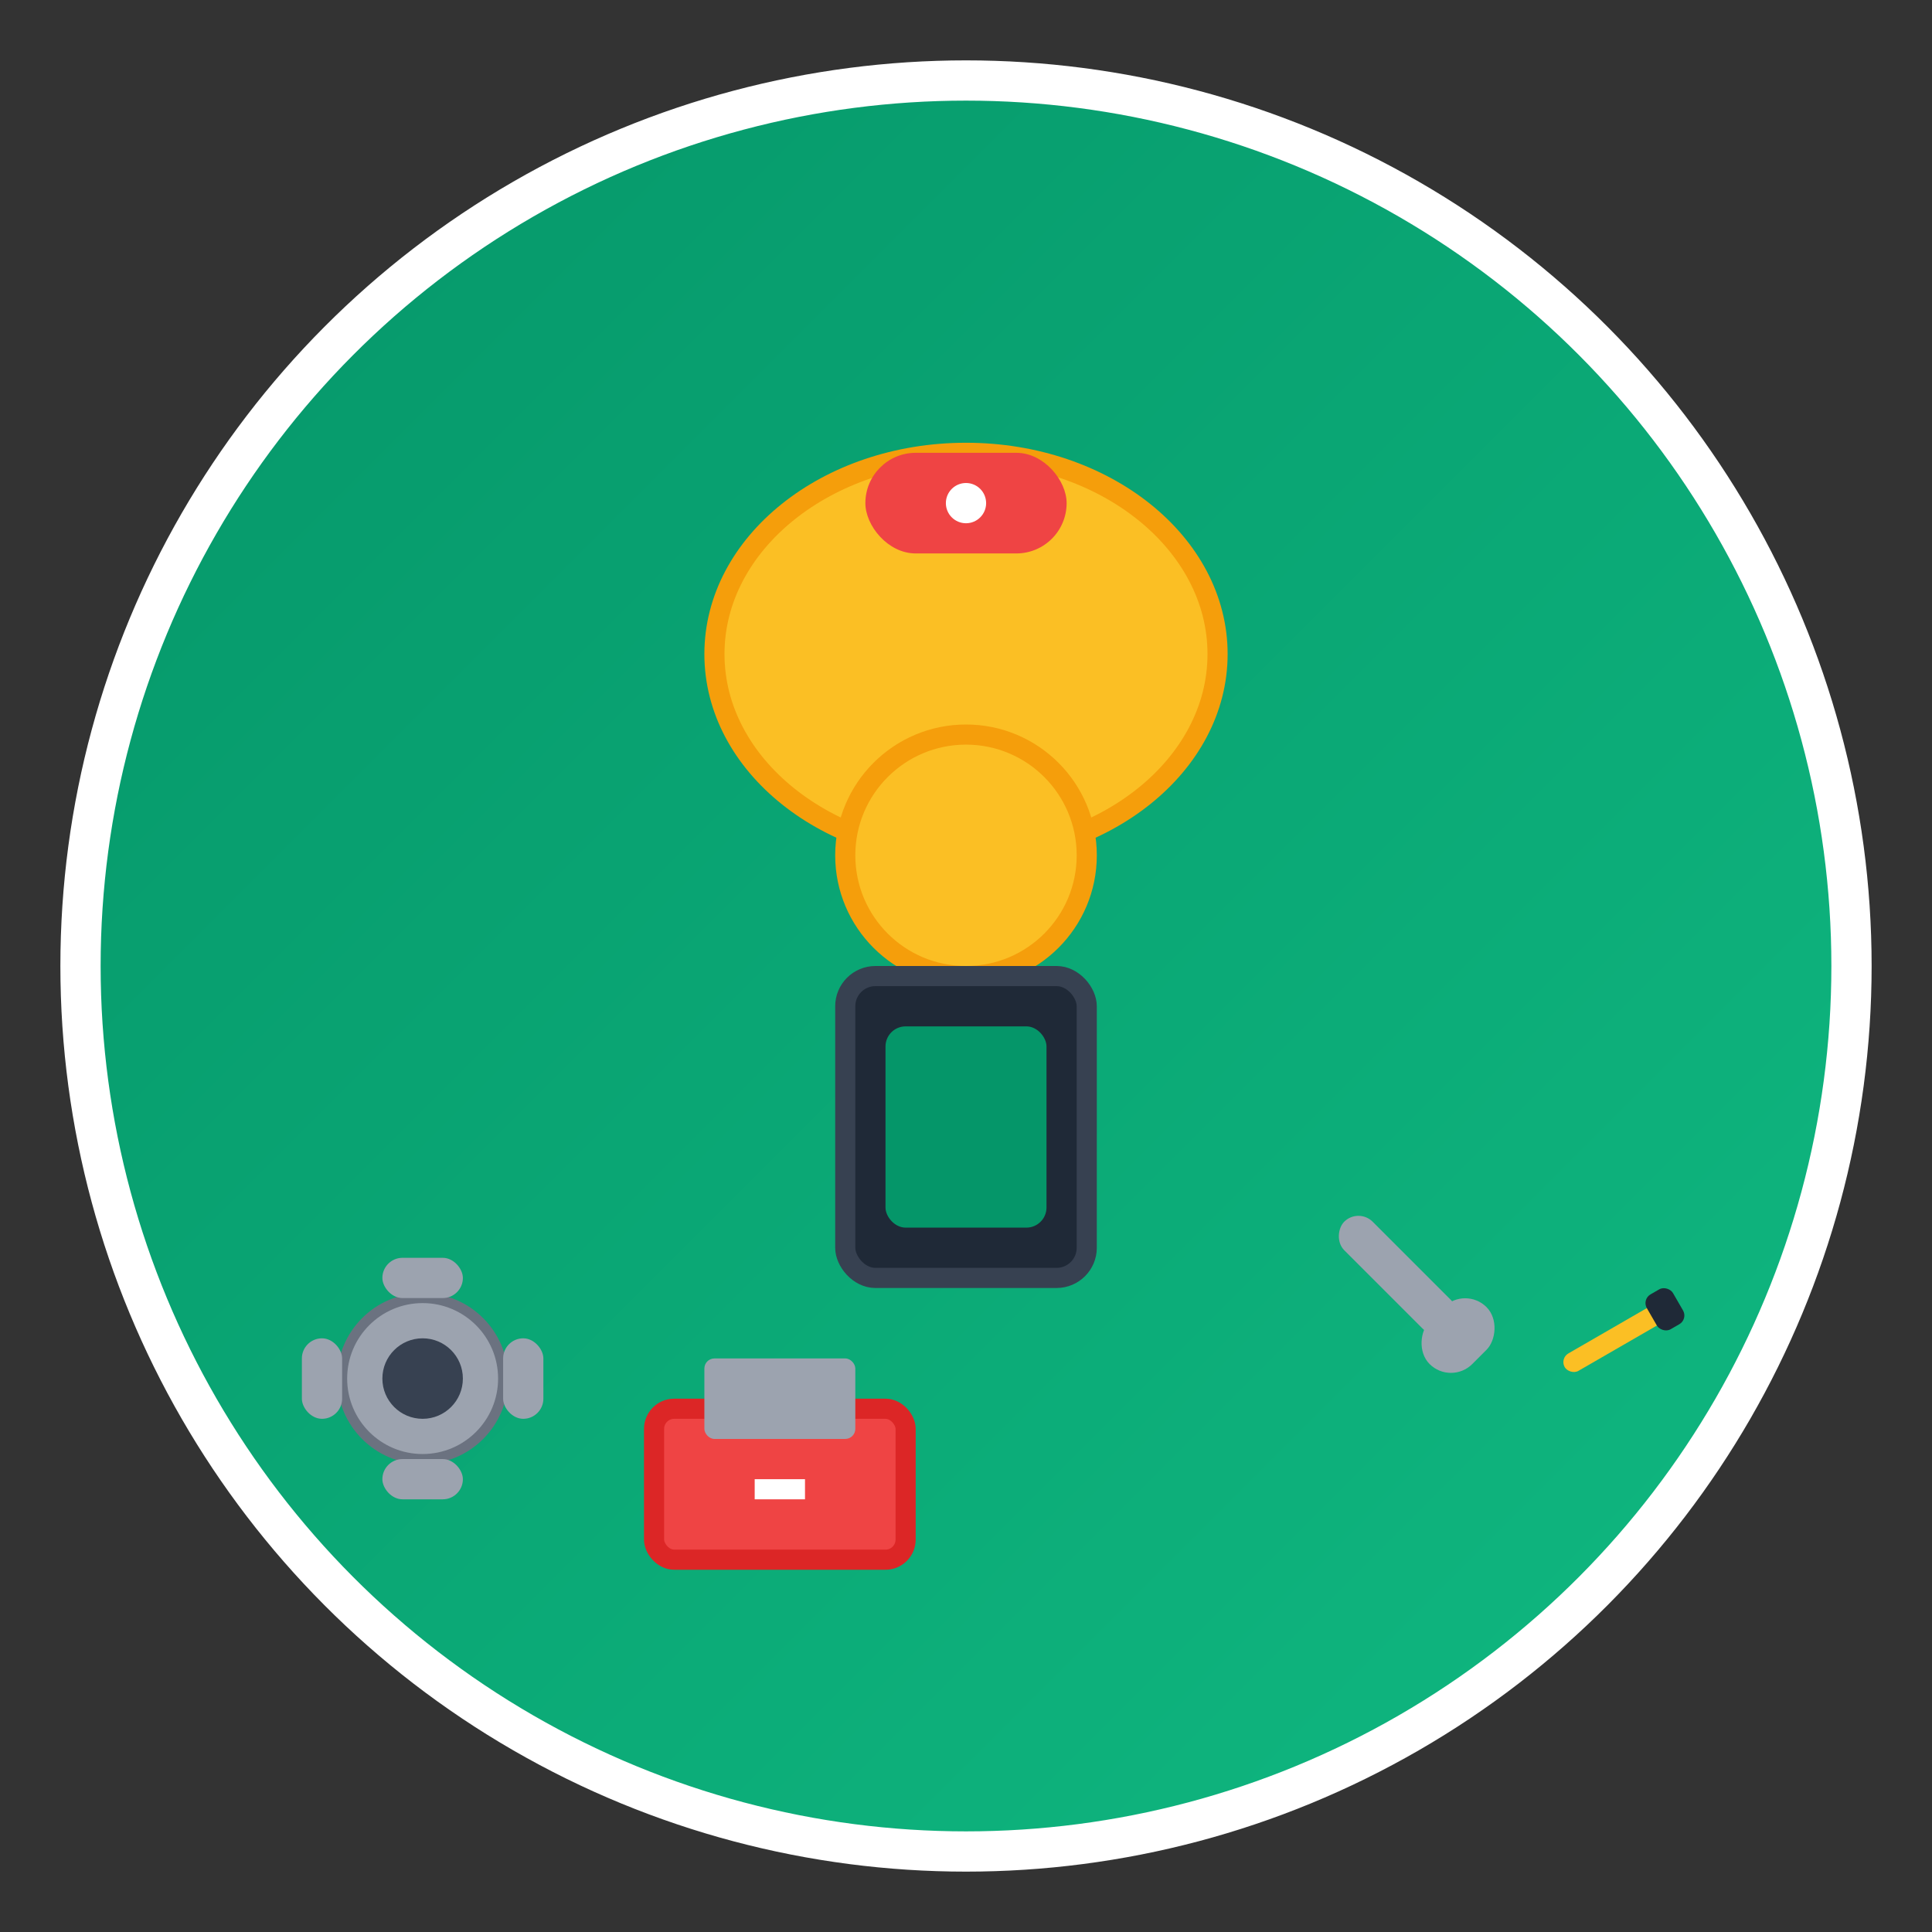 <svg xmlns="http://www.w3.org/2000/svg" viewBox="0 0 192 192" width="512" height="512">
  <rect x="0" y="0" width="192" height="192" fill="#333333" stroke="none"/>
  <defs>
    <linearGradient id="techBgGrad" x1="0%" y1="0%" x2="100%" y2="100%">
      <stop offset="0%" style="stop-color:#059669"/>
      <stop offset="100%" style="stop-color:#10b981"/>
    </linearGradient>
  </defs>
  
  <!-- Background circle -->
  <circle cx="96" cy="96" r="88" fill="url(#techBgGrad)" stroke="#ffffff" stroke-width="4"/>
  
  <!-- Hard hat -->
  <ellipse cx="96" cy="65" rx="25" ry="20" fill="#fbbf24" stroke="#f59e0b" stroke-width="2"/>
  <rect x="86" y="45" width="20" height="10" rx="5" fill="#ef4444"/>
  <circle cx="96" cy="50" r="2" fill="#ffffff"/>
  
  <!-- Person -->
  <circle cx="96" cy="85" r="12" fill="#fbbf24" stroke="#f59e0b" stroke-width="2"/>
  <rect x="84" y="97" width="24" height="30" rx="3" fill="#1f2937" stroke="#374151" stroke-width="2"/>
  <rect x="88" y="102" width="16" height="20" rx="2" fill="#059669"/>
  
  <!-- Tools -->
  <!-- Wrench -->
  <g transform="translate(135,120) rotate(45)">
    <rect x="0" y="0" width="15" height="4" rx="2" fill="#9ca3af"/>
    <rect x="13" y="-2" width="6" height="8" rx="3" fill="#9ca3af"/>
  </g>
  
  <!-- Screwdriver -->
  <g transform="translate(155,135) rotate(-30)">
    <rect x="0" y="0" width="12" height="2" rx="1" fill="#fbbf24"/>
    <rect x="10" y="-1" width="3" height="4" rx="1" fill="#1f2937"/>
  </g>
  
  <!-- Gear -->
  <g transform="translate(30,125)">
    <circle cx="12" cy="12" r="8" fill="#9ca3af" stroke="#6b7280" stroke-width="1"/>
    <circle cx="12" cy="12" r="4" fill="#374151"/>
    <rect x="8" y="0" width="8" height="4" rx="2" fill="#9ca3af"/>
    <rect x="8" y="20" width="8" height="4" rx="2" fill="#9ca3af"/>
    <rect x="0" y="8" width="4" height="8" rx="2" fill="#9ca3af"/>
    <rect x="20" y="8" width="4" height="8" rx="2" fill="#9ca3af"/>
  </g>
  
  <!-- Toolbox -->
  <rect x="65" y="140" width="25" height="15" rx="2" fill="#ef4444" stroke="#dc2626" stroke-width="2"/>
  <rect x="70" y="135" width="15" height="8" rx="1" fill="#9ca3af"/>
  <rect x="75" y="147" width="5" height="2" fill="#ffffff"/>
</svg>